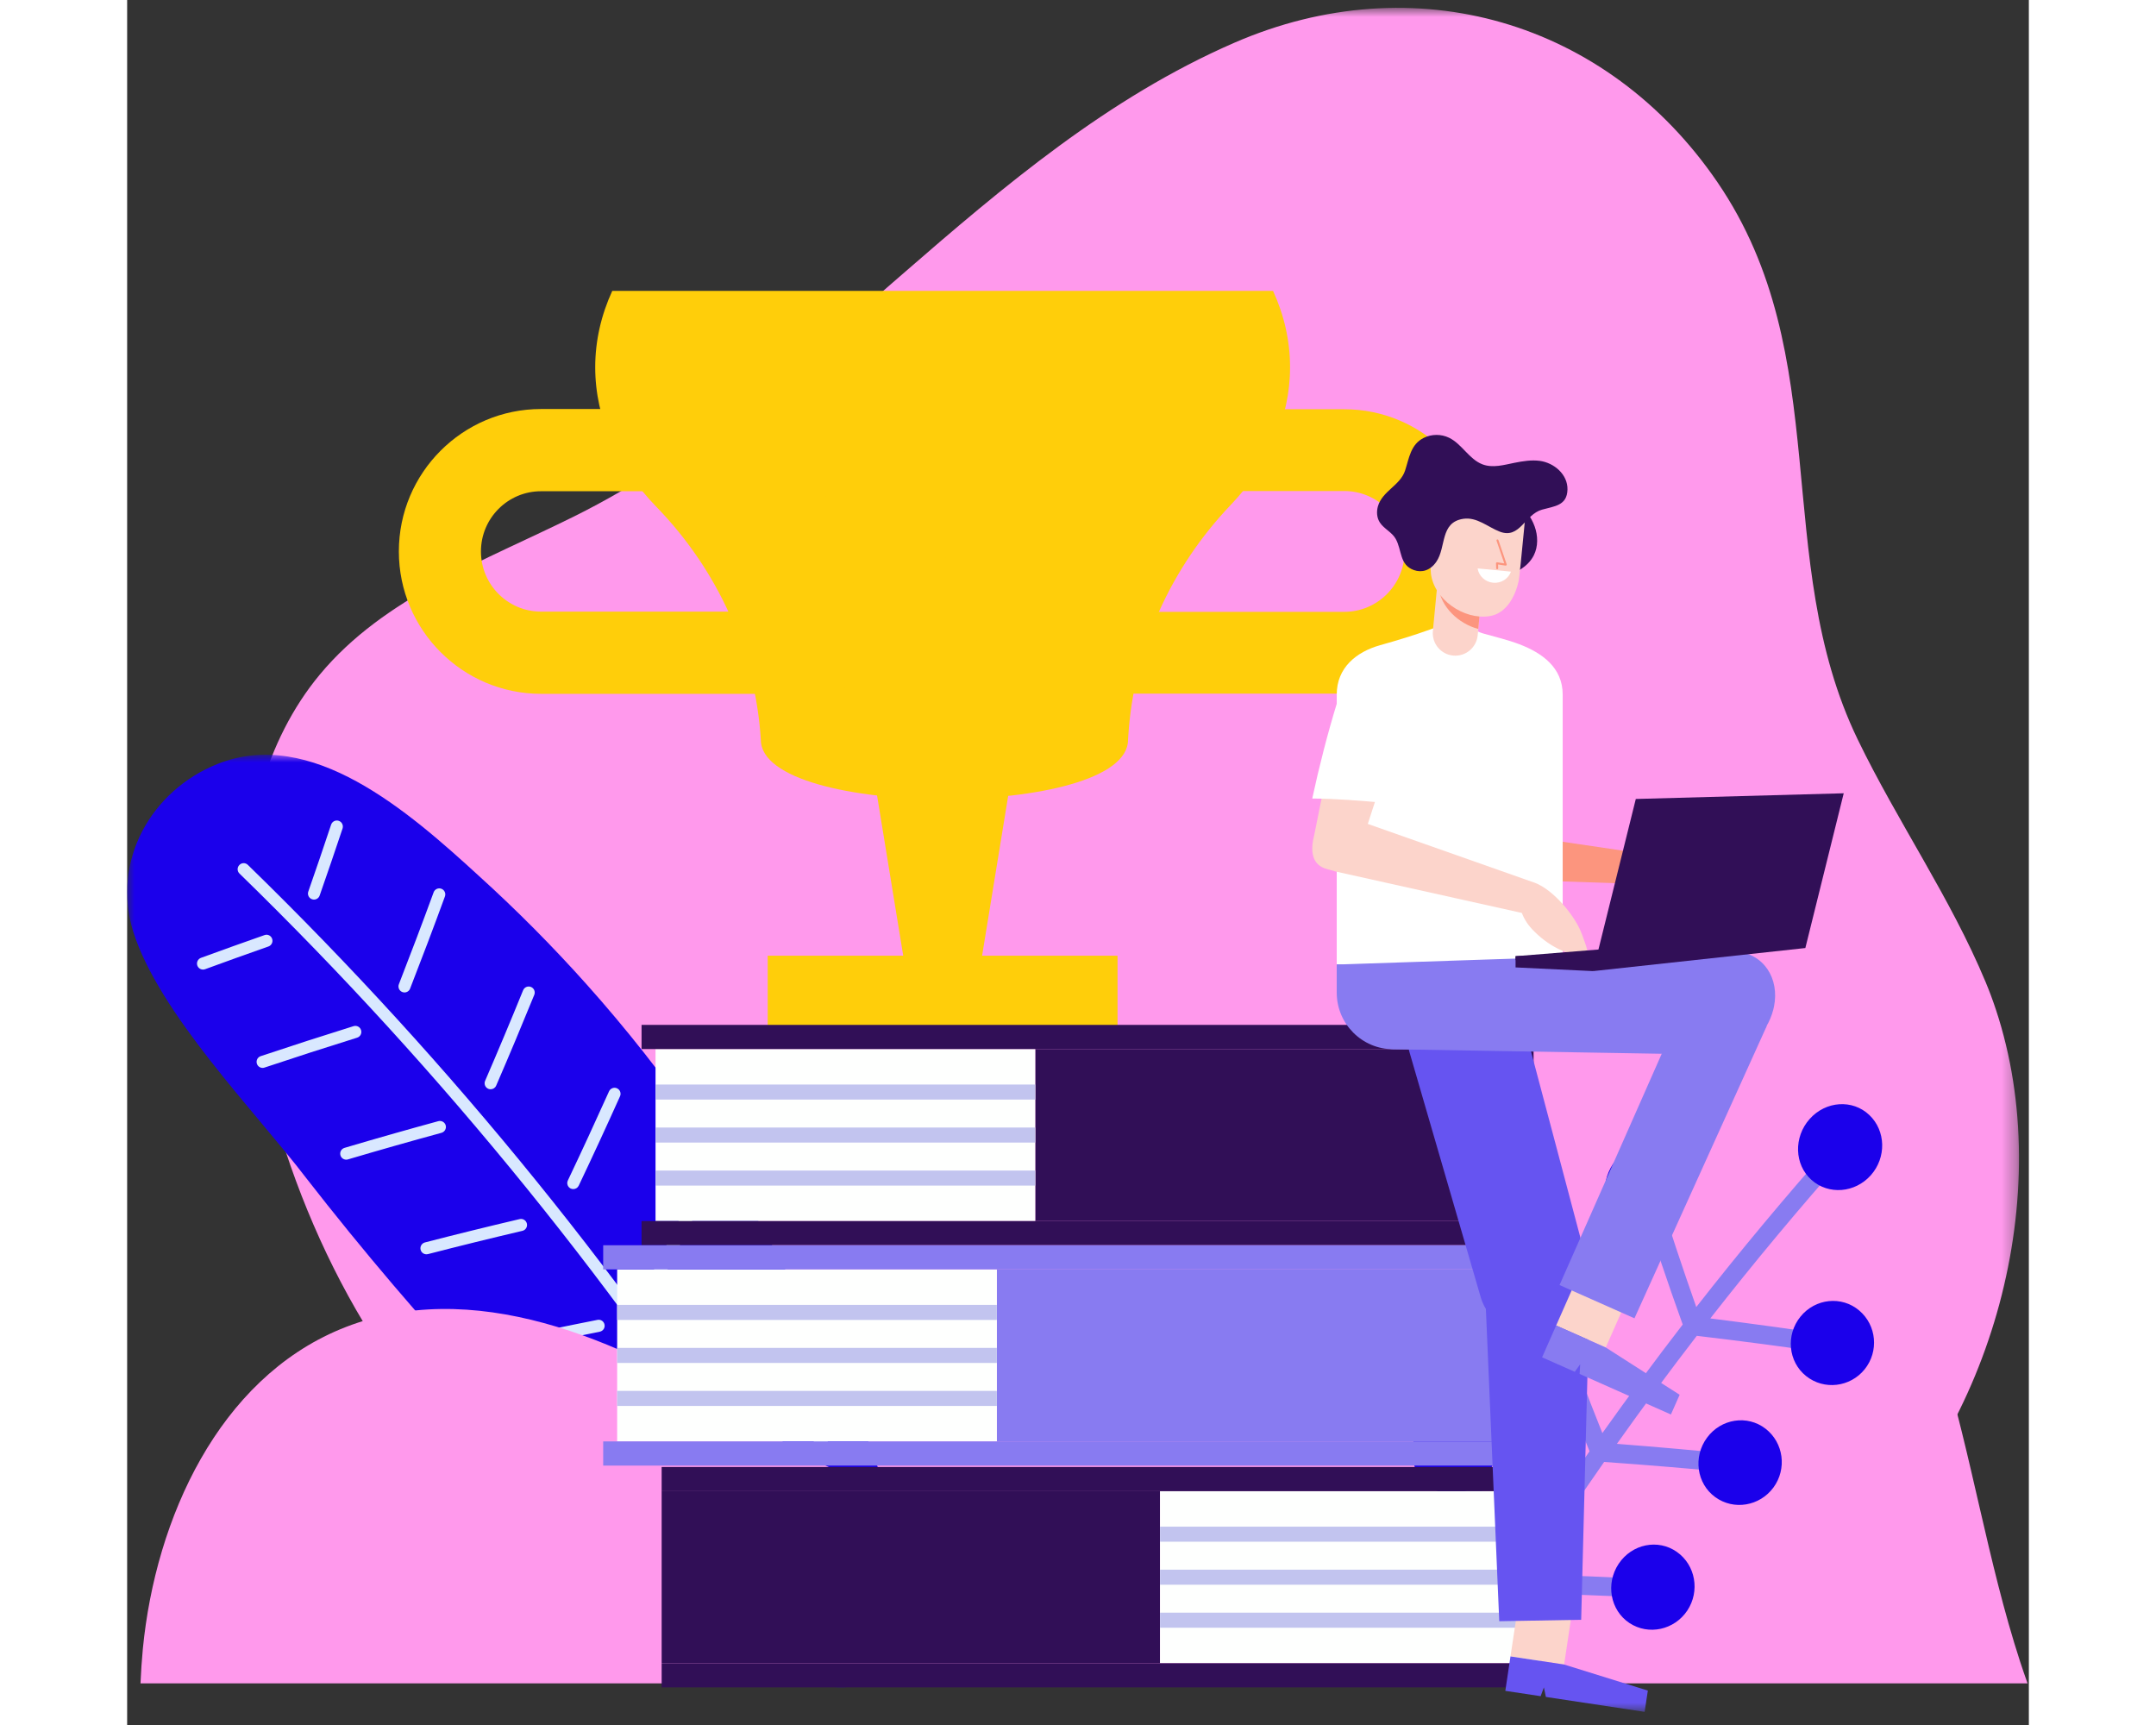 <?xml version="1.0" encoding="UTF-8"?>
<svg width="250px" height="200px" viewBox="0 0 129 117" version="1.1" xmlns="http://www.w3.org/2000/svg" xmlns:xlink="http://www.w3.org/1999/xlink">
    <rect x="0" y="0" width="129" height="117" fill="#333333" stroke="none"/>
    <!-- Generator: Sketch 55.2 (78181) - https://sketchapp.com -->
    <title>Group 108</title>
    <desc>Created with Sketch.</desc>
    <defs>
        <polygon id="path-1" points="0.289 0.89 120.685 0.89 120.685 113.222 0.289 113.222"></polygon>
        <polygon id="path-3" points="0 0.978 52.846 0.978 52.846 64.232 0 64.232"></polygon>
        <polygon id="path-5" points="0 117.11 128.913 117.11 128.913 1.533 0 1.533"></polygon>
    </defs>
    <g id="Marshmello_landing-page" stroke="none" stroke-width="1" fill="none" fill-rule="evenodd">
        <g id="Simple_landngpage" transform="translate(-595, -2559)">
            <g id="Group-9" transform="translate(530, 2489)">
                <g id="Group-108" transform="translate(65, 69)">
                    <g id="Group-3" transform="translate(7.647, 0.642)">
                        <mask id="mask-2" fill="white">
                            <use xlink:href="#path-1"></use>
                        </mask>
                        <g id="Clip-2"></g>
                        <path d="M119.12,68.844 C118.909,68.205 118.675,67.575 118.417,66.957 C116.029,61.232 112.443,56.092 109.742,50.509 C103.817,38.262 108.286,24.519 100.235,12.726 C92.742,1.746 79.651,-2.044 67.454,3.259 C50.369,10.687 39.219,27.159 22.712,35.365 C16.587,38.41 9.801,40.842 5.427,46.105 C1.654,50.644 0.213,56.766 0.293,62.672 C0.553,82.237 15.151,110.999 38.687,106.823 C50.804,104.673 58.617,100.209 70.812,105.84 C77.181,108.783 83.408,112.622 90.401,113.16 C97.289,113.691 104.204,110.803 109.265,106.09 C118.869,97.145 123.276,81.376 119.12,68.844" id="Fill-1" fill="#FF99EC" mask="url(#mask-2)"></path>
                    </g>
                    <g id="Group-6" transform="translate(0, 51.214)">
                        <mask id="mask-4" fill="white">
                            <use xlink:href="#path-3"></use>
                        </mask>
                        <g id="Clip-5"></g>
                        <path d="M31.194,16.583 C36.544,22.573 41.156,29.23 44.864,36.293 C47.682,40.979 57.31,59.991 50.397,63.761 C43.319,67.513 28.442,47.735 24.307,43.969 C20.04,39.384 15.992,34.63 12.15,29.694 C8.676,25.149 2.163,18.538 0.405,12.957 C-1.072,8.168 1.638,3.402 6.115,1.609 C12.483,-0.944 19.056,4.793 23.879,9.213 C26.442,11.535 28.886,13.997 31.194,16.583" id="Fill-4" fill="#1B00EB" mask="url(#mask-4)"></path>
                    </g>
                    <path d="M44.294,105.297 C44.156,105.297 44.025,105.229 43.947,105.107 C33.662,88.788 21.439,73.694 7.619,60.249 C7.457,60.091 7.452,59.832 7.611,59.671 C7.767,59.505 8.026,59.502 8.189,59.662 C22.055,73.152 34.318,88.294 44.638,104.67 C44.759,104.862 44.701,105.115 44.511,105.234 C44.444,105.277 44.367,105.297 44.294,105.297" id="Fill-7" fill="#D9E8FF"></path>
                    <path d="M25.514,92.681 C25.326,92.681 25.158,92.551 25.115,92.361 C25.066,92.139 25.207,91.921 25.427,91.873 C27.586,91.398 29.766,90.943 31.902,90.522 C32.124,90.474 32.34,90.621 32.383,90.844 C32.427,91.064 32.283,91.28 32.06,91.323 C29.931,91.746 27.758,92.2 25.601,92.672 C25.572,92.678 25.543,92.681 25.514,92.681" id="Fill-9" fill="#D9E8FF"></path>
                    <path d="M35.625,88.618 C35.561,88.618 35.497,88.604 35.437,88.573 C35.237,88.468 35.157,88.221 35.263,88.02 C36.285,86.052 37.295,84.053 38.27,82.076 C38.371,81.873 38.617,81.794 38.817,81.89 C39.021,81.991 39.102,82.237 39.002,82.439 C38.025,84.422 37.011,86.425 35.986,88.397 C35.914,88.538 35.772,88.618 35.625,88.618" id="Fill-11" fill="#D9E8FF"></path>
                    <path d="M20.303,86.074 C20.121,86.074 19.954,85.953 19.907,85.767 C19.852,85.548 19.983,85.326 20.202,85.269 C22.319,84.722 24.48,84.19 26.625,83.686 C26.844,83.633 27.064,83.772 27.116,83.993 C27.167,84.212 27.031,84.433 26.812,84.483 C24.672,84.986 22.517,85.516 20.404,86.062 C20.37,86.071 20.335,86.074 20.303,86.074" id="Fill-13" fill="#D9E8FF"></path>
                    <path d="M30.263,81.651 C30.205,81.651 30.144,81.639 30.088,81.613 C29.884,81.515 29.797,81.271 29.895,81.066 C30.849,79.058 31.788,77.023 32.689,75.02 C32.781,74.815 33.03,74.722 33.227,74.815 C33.435,74.909 33.527,75.149 33.434,75.356 C32.532,77.365 31.589,79.405 30.632,81.42 C30.562,81.566 30.416,81.651 30.263,81.651" id="Fill-15" fill="#D9E8FF"></path>
                    <path d="M14.86,79.655 C14.684,79.655 14.521,79.54 14.469,79.362 C14.405,79.146 14.528,78.919 14.746,78.855 C16.864,78.227 19.004,77.618 21.108,77.044 C21.327,76.987 21.548,77.114 21.61,77.33 C21.668,77.549 21.539,77.773 21.324,77.834 C19.225,78.406 17.09,79.013 14.977,79.638 C14.938,79.65 14.899,79.655 14.86,79.655" id="Fill-17" fill="#D9E8FF"></path>
                    <path d="M24.657,74.881 C24.603,74.881 24.548,74.87 24.496,74.849 C24.288,74.759 24.192,74.518 24.282,74.31 C25.157,72.288 26.025,70.219 26.86,68.166 C26.946,67.956 27.185,67.856 27.394,67.942 C27.602,68.026 27.702,68.265 27.618,68.474 C26.778,70.535 25.909,72.607 25.031,74.636 C24.964,74.789 24.816,74.881 24.657,74.881" id="Fill-19" fill="#D9E8FF"></path>
                    <path d="M9.189,73.432 C9.019,73.432 8.859,73.324 8.802,73.152 C8.73,72.937 8.845,72.705 9.061,72.634 C11.18,71.926 13.3,71.241 15.357,70.6 C15.576,70.532 15.802,70.656 15.868,70.87 C15.935,71.086 15.816,71.315 15.599,71.382 C13.546,72.021 11.433,72.703 9.319,73.409 C9.278,73.425 9.232,73.432 9.189,73.432" id="Fill-21" fill="#D9E8FF"></path>
                    <path d="M18.812,68.314 C18.763,68.314 18.713,68.303 18.664,68.285 C18.456,68.204 18.35,67.965 18.433,67.755 C19.242,65.68 20.036,63.583 20.79,61.522 C20.866,61.311 21.103,61.202 21.313,61.279 C21.525,61.357 21.634,61.591 21.556,61.804 C20.8,63.872 20.004,65.974 19.193,68.054 C19.13,68.216 18.976,68.314 18.812,68.314" id="Fill-23" fill="#D9E8FF"></path>
                    <path d="M30.487,99.471 C30.295,99.471 30.123,99.333 30.085,99.135 C30.047,98.913 30.194,98.7 30.416,98.66 C32.59,98.263 34.784,97.888 36.935,97.542 C37.165,97.516 37.368,97.656 37.402,97.882 C37.44,98.104 37.287,98.314 37.065,98.351 C34.918,98.694 32.731,99.069 30.562,99.465 C30.536,99.469 30.513,99.471 30.487,99.471" id="Fill-25" fill="#D9E8FF"></path>
                    <path d="M40.736,95.773 C40.669,95.773 40.6,95.756 40.536,95.721 C40.34,95.61 40.27,95.359 40.383,95.163 C41.469,93.243 42.55,91.278 43.598,89.327 C43.703,89.13 43.954,89.056 44.15,89.162 C44.349,89.269 44.424,89.517 44.317,89.717 C43.266,91.671 42.18,93.64 41.093,95.566 C41.018,95.699 40.88,95.773 40.736,95.773" id="Fill-27" fill="#D9E8FF"></path>
                    <path d="M36.735,105.541 C36.535,105.541 36.36,105.394 36.331,105.19 C36.299,104.966 36.455,104.758 36.679,104.727 C38.187,104.513 39.698,104.309 41.215,104.116 C41.433,104.071 41.641,104.244 41.672,104.47 C41.7,104.693 41.542,104.899 41.317,104.928 C39.806,105.121 38.297,105.323 36.793,105.538 C36.773,105.541 36.755,105.541 36.735,105.541" id="Fill-29" fill="#D9E8FF"></path>
                    <path d="M45.084,102.47 C45.011,102.47 44.939,102.452 44.872,102.41 C44.679,102.294 44.619,102.042 44.735,101.849 C45.564,100.485 46.387,99.115 47.196,97.733 C47.311,97.538 47.559,97.474 47.756,97.588 C47.95,97.704 48.015,97.954 47.9,98.15 C47.088,99.534 46.265,100.907 45.434,102.274 C45.356,102.401 45.222,102.47 45.084,102.47" id="Fill-31" fill="#D9E8FF"></path>
                    <path d="M5.148,66.762 C4.981,66.762 4.825,66.661 4.762,66.494 C4.686,66.283 4.794,66.047 5.005,65.968 C6.437,65.446 7.873,64.928 9.317,64.424 C9.526,64.344 9.763,64.46 9.835,64.675 C9.91,64.887 9.797,65.121 9.585,65.196 C8.147,65.7 6.712,66.215 5.288,66.738 C5.241,66.755 5.194,66.762 5.148,66.762" id="Fill-33" fill="#D9E8FF"></path>
                    <path d="M12.674,62.015 C12.629,62.015 12.582,62.008 12.538,61.991 C12.325,61.917 12.213,61.683 12.288,61.471 C12.816,59.963 13.331,58.449 13.836,56.931 C13.91,56.718 14.139,56.6 14.353,56.673 C14.567,56.744 14.682,56.975 14.613,57.191 C14.105,58.713 13.587,60.23 13.059,61.739 C13.001,61.91 12.842,62.015 12.674,62.015" id="Fill-35" fill="#D9E8FF"></path>
                    <path d="M0.906,115.177 C0.94,114.394 0.99,113.611 1.065,112.826 C1.934,103.94 6.227,94.578 14.458,91.157 C23.329,87.475 33.417,91.796 41.524,96.952 C46.488,100.11 52.213,103.776 57.803,101.949 C63.6,100.058 65.993,93.359 68.16,87.649 C71.505,78.833 76.809,69.858 85.603,66.492 C93.613,63.429 103.028,65.91 109.679,71.329 C116.331,76.749 120.51,84.703 123.031,92.914 C125.129,99.754 126.194,106.885 128.404,113.691 C128.566,114.187 128.736,114.684 128.912,115.177 L0.906,115.177 Z" id="Fill-37" fill="#FF99EC"></path>
                    <path d="M116.614,78.438 C116.366,78.21 115.975,78.236 115.738,78.503 C112.534,82.107 109.433,85.825 106.44,89.651 C105.501,86.988 104.607,84.289 103.759,81.559 C103.655,81.221 103.305,81.06 102.973,81.195 C102.643,81.33 102.461,81.713 102.565,82.046 C103.496,85.017 104.481,87.947 105.52,90.838 C103.66,93.25 101.843,95.705 100.07,98.201 C99.017,95.573 98.007,92.906 97.041,90.209 C96.924,89.877 96.565,89.73 96.241,89.881 C95.915,90.032 95.748,90.424 95.869,90.755 C96.927,93.69 98.038,96.583 99.2,99.435 C97.443,101.945 95.731,104.497 94.064,107.088 C92.899,104.5 91.775,101.873 90.694,99.211 C90.56,98.883 90.196,98.753 89.878,98.92 C89.56,99.088 89.409,99.488 89.543,99.815 C90.727,102.71 91.963,105.562 93.248,108.369 C92.775,109.115 92.309,109.863 91.845,110.614 L93.295,110.6 C93.618,110.082 93.94,109.564 94.268,109.049 C97.287,109.115 100.298,109.224 103.299,109.374 C103.638,109.39 103.931,109.125 103.957,108.78 C103.981,108.435 103.729,108.138 103.391,108.119 C100.629,107.971 97.857,107.854 95.08,107.774 C96.738,105.195 98.442,102.656 100.19,100.158 C103.2,100.37 106.199,100.621 109.189,100.912 C109.524,100.946 109.828,100.696 109.868,100.354 C109.908,100.011 109.669,99.706 109.331,99.671 C106.581,99.39 103.824,99.144 101.055,98.931 C102.817,96.446 104.625,94.004 106.476,91.604 C109.47,91.956 112.451,92.35 115.42,92.784 C115.754,92.833 116.07,92.598 116.123,92.263 C116.178,91.923 115.95,91.607 115.617,91.558 C112.885,91.146 110.145,90.769 107.392,90.424 C110.368,86.616 113.453,82.916 116.64,79.33 C116.874,79.067 116.863,78.667 116.614,78.438" id="Fill-39" fill="#887BF1"></path>
                    <path d="M98.243,87.75 C99.454,88.731 99.617,90.603 98.619,91.956 C97.624,93.308 95.821,93.658 94.58,92.712 C93.343,91.768 93.156,89.859 94.183,88.47 C95.209,87.08 97.033,86.769 98.243,87.75" id="Fill-41" fill="#1B00EB"></path>
                    <path d="M111.137,97.902 C112.368,98.854 112.602,100.629 111.674,101.893 C110.744,103.157 108.982,103.458 107.725,102.543 C106.466,101.629 106.209,99.815 107.167,98.515 C108.123,97.216 109.907,96.951 111.137,97.902" id="Fill-43" fill="#1B00EB"></path>
                    <path d="M101.197,83.932 C100.003,82.935 99.897,81.027 100.98,79.692 C102.063,78.359 103.898,78.136 105.062,79.171 C106.229,80.204 106.312,82.073 105.258,83.373 C104.206,84.669 102.393,84.931 101.197,83.932" id="Fill-45" fill="#1B00EB"></path>
                    <path d="M117.492,89.886 C118.679,90.889 118.838,92.667 117.858,93.879 C116.879,95.09 115.106,95.304 113.892,94.334 C112.676,93.366 112.497,91.551 113.507,90.304 C114.516,89.058 116.307,88.88 117.492,89.886" id="Fill-47" fill="#1B00EB"></path>
                    <path d="M91.789,96.684 C93.044,97.61 93.285,99.483 92.346,100.888 C91.407,102.295 89.621,102.73 88.339,101.841 C87.061,100.954 86.791,99.044 87.758,97.602 C88.725,96.159 90.537,95.759 91.789,96.684" id="Fill-49" fill="#1B00EB"></path>
                    <path d="M105.121,106.258 C106.394,107.153 106.702,108.927 105.829,110.241 C104.953,111.552 103.203,111.939 101.905,111.082 C100.608,110.222 100.276,108.415 101.177,107.064 C102.078,105.714 103.85,105.363 105.121,106.258" id="Fill-51" fill="#1B00EB"></path>
                    <path d="M118.173,76.622 C119.305,77.691 119.346,79.513 118.279,80.713 C117.211,81.913 115.416,82.065 114.253,81.027 C113.093,79.991 113.033,78.131 114.129,76.899 C115.228,75.664 117.045,75.552 118.173,76.622" id="Fill-53" fill="#1B00EB"></path>
                    <polygon id="Fill-55" fill="#FFCE0A" points="57.281 70.192 53.358 70.192 48.909 42.948 61.728 42.948"></polygon>
                    <mask id="mask-6" fill="white">
                        <use xlink:href="#path-5"></use>
                    </mask>
                    <g id="Clip-58"></g>
                    <polygon id="Fill-57" fill="#FFCE0A" mask="url(#mask-6)" points="43.452 70.564 67.182 70.564 67.182 65.821 43.452 65.821"></polygon>
                    <path d="M32.907,20.73 C32.159,22.36 31.751,24.1 31.751,25.908 C31.751,29.419 33.28,32.677 35.891,35.366 C40.045,39.644 42.607,45.217 42.986,51.172 L42.986,51.175 C42.986,56.551 67.894,56.551 67.894,51.175 L67.911,50.907 C68.285,45.024 70.795,39.51 74.86,35.247 C77.402,32.58 78.884,29.367 78.884,25.908 C78.884,24.1 78.479,22.36 77.731,20.73 L32.907,20.73 Z" id="Fill-59" fill="#FFCE0A" mask="url(#mask-6)"></path>
                    <path d="M28.072,34.319 C25.826,34.319 24,36.15 24,38.401 C24,40.652 25.826,42.484 28.072,42.484 L45.814,42.484 C48.057,42.484 49.886,40.652 49.886,38.401 C49.886,36.15 48.057,34.319 45.814,34.319 L28.072,34.319 Z M45.814,48.06 L28.072,48.06 C22.756,48.06 18.431,43.728 18.431,38.401 C18.431,33.074 22.756,28.742 28.072,28.742 L45.814,28.742 C51.127,28.742 55.452,33.074 55.452,38.401 C55.452,43.728 51.127,48.06 45.814,48.06 L45.814,48.06 Z" id="Fill-60" fill="#FFCE0A" mask="url(#mask-6)"></path>
                    <path d="M65.161,34.304 C62.905,34.304 61.071,36.142 61.071,38.401 C61.071,40.659 62.905,42.499 65.161,42.499 L82.564,42.499 C84.82,42.499 86.653,40.659 86.653,38.401 C86.653,36.142 84.82,34.304 82.564,34.304 L65.161,34.304 Z M82.564,48.045 L65.161,48.045 C59.852,48.045 55.536,43.721 55.536,38.401 C55.536,33.082 59.852,28.758 65.161,28.758 L82.564,28.758 C87.872,28.758 92.19,33.082 92.19,38.401 C92.19,43.721 87.872,48.045 82.564,48.045 L82.564,48.045 Z" id="Fill-61" fill="#FFCE0A" mask="url(#mask-6)"></path>
                    <polygon id="Fill-62" fill="#310F57" mask="url(#mask-6)" points="61.597 83.82 95.403 83.82 95.403 72.153 61.597 72.153"></polygon>
                    <polygon id="Fill-63" fill="#FEFFFE" mask="url(#mask-6)" points="35.842 83.82 61.599 83.82 61.599 72.153 35.842 72.153"></polygon>
                    <polygon id="Fill-64" fill="#C2C4EF" mask="url(#mask-6)" points="35.84 75.58 61.599 75.58 61.599 74.559 35.84 74.559"></polygon>
                    <polygon id="Fill-65" fill="#C2C4EF" mask="url(#mask-6)" points="35.84 81.414 61.599 81.414 61.599 80.394 35.84 80.394"></polygon>
                    <polygon id="Fill-66" fill="#C2C4EF" mask="url(#mask-6)" points="35.84 78.496 61.599 78.496 61.599 77.476 35.84 77.476"></polygon>
                    <polygon id="Fill-67" fill="#310F57" mask="url(#mask-6)" points="34.895 72.153 95.403 72.153 95.403 70.514 34.895 70.514"></polygon>
                    <polygon id="Fill-68" fill="#310F57" mask="url(#mask-6)" points="34.895 85.458 95.403 85.458 95.403 83.82 34.895 83.82"></polygon>
                    <polygon id="Fill-69" fill="#887BF1" mask="url(#mask-6)" points="58.996 98.766 92.8 98.766 92.8 87.098 58.996 87.098"></polygon>
                    <polygon id="Fill-70" fill="#FEFFFE" mask="url(#mask-6)" points="33.239 98.766 58.997 98.766 58.997 87.098 33.239 87.098"></polygon>
                    <polygon id="Fill-71" fill="#C2C4EF" mask="url(#mask-6)" points="33.239 90.526 58.997 90.526 58.997 89.506 33.239 89.506"></polygon>
                    <polygon id="Fill-72" fill="#C2C4EF" mask="url(#mask-6)" points="33.239 96.36 58.997 96.36 58.997 95.34 33.239 95.34"></polygon>
                    <polygon id="Fill-73" fill="#C2C4EF" mask="url(#mask-6)" points="33.239 93.443 58.997 93.443 58.997 92.422 33.239 92.422"></polygon>
                    <polygon id="Fill-74" fill="#887BF1" mask="url(#mask-6)" points="32.292 87.098 92.8 87.098 92.8 85.46 32.292 85.46"></polygon>
                    <polygon id="Fill-75" fill="#887BF1" mask="url(#mask-6)" points="32.292 100.405 92.8 100.405 92.8 98.766 32.292 98.766"></polygon>
                    <polygon id="Fill-76" fill="#310F57" mask="url(#mask-6)" points="36.258 113.807 70.064 113.807 70.064 102.141 36.258 102.141"></polygon>
                    <polygon id="Fill-77" fill="#FEFFFE" mask="url(#mask-6)" points="70.062 113.807 95.819 113.807 95.819 102.141 70.062 102.141"></polygon>
                    <polygon id="Fill-78" fill="#C2C4EF" mask="url(#mask-6)" points="70.062 105.567 95.819 105.567 95.819 104.547 70.062 104.547"></polygon>
                    <polygon id="Fill-79" fill="#C2C4EF" mask="url(#mask-6)" points="70.062 111.402 95.819 111.402 95.819 110.381 70.062 110.381"></polygon>
                    <polygon id="Fill-80" fill="#C2C4EF" mask="url(#mask-6)" points="70.062 108.485 95.819 108.485 95.819 107.465 70.062 107.465"></polygon>
                    <polygon id="Fill-81" fill="#310F57" mask="url(#mask-6)" points="36.258 102.141 96.767 102.141 96.767 100.501 36.258 100.501"></polygon>
                    <polygon id="Fill-82" fill="#310F57" mask="url(#mask-6)" points="36.258 115.447 96.767 115.447 96.767 113.809 36.258 113.809"></polygon>
                    <polygon id="Fill-83" fill="#FC957E" mask="url(#mask-6)" points="101.772 58.742 101.534 60.923 87.433 60.454 87.697 56.667"></polygon>
                    <polygon id="Fill-84" fill="#FCD4CB" mask="url(#mask-6)" points="93.837 113.348 97.476 113.897 98.078 109.89 94.441 109.341"></polygon>
                    <path d="M103.155,115.665 L102.937,117.109 L96.238,116.097 C96.192,115.883 96.148,115.667 96.103,115.449 C96.03,115.648 95.957,115.846 95.883,116.045 L93.487,115.684 L93.837,113.348 L97.475,113.898 L103.155,115.665 Z" id="Fill-85" fill="#6654F1" mask="url(#mask-6)"></path>
                    <path d="M96.121,91.333 L96.716,91.159 C98.56,90.62 99.619,88.686 99.082,86.839 L93.687,66.502 C93.151,64.654 91.791,67.333 89.947,67.871 L89.352,68.045 C87.509,68.582 86.45,70.516 86.986,72.364 L91.811,88.962 C92.348,90.809 94.278,91.871 96.121,91.333" id="Fill-86" fill="#6654F1" mask="url(#mask-6)"></path>
                    <polygon id="Fill-87" fill="#6654F1" mask="url(#mask-6)" points="93.075 110.961 98.633 110.863 99.224 87.772 92.098 88.135"></polygon>
                    <path d="M82.051,66.406 L97.378,66.406 L97.378,48.105 C97.378,46.283 95.99,45.289 94.44,44.697 C93.637,44.392 92.797,44.198 91.973,43.963 C91.564,43.848 90.044,43.096 89.715,43.214 L88.409,43.687 C87.277,44.096 86.146,44.437 84.986,44.763 C83.371,45.218 82.051,46.296 82.051,48.105 L82.051,66.406 Z" id="Fill-88" fill="#FFFFFF" mask="url(#mask-6)"></path>
                    <path d="M85.884,72.165 L93.548,72.165 C95.664,72.165 97.379,70.445 97.379,68.324 L97.379,66.406 L82.051,66.406 L82.051,68.324 C82.051,70.445 83.767,72.165 85.884,72.165" id="Fill-89" fill="#887BF1" mask="url(#mask-6)"></path>
                    <path d="M111.714,69.263 C112.09,67.378 111.038,65.642 109.025,65.519 L82.479,66.407 L87.596,67.803 C87.48,69.723 83.965,72.048 85.883,72.166 C85.883,72.166 108.064,72.54 108.077,72.54 C109.834,72.569 111.236,71.124 111.662,69.49 C111.681,69.415 111.698,69.338 111.714,69.263" id="Fill-90" fill="#887BF1" mask="url(#mask-6)"></path>
                    <polygon id="Fill-91" fill="#FCD4CB" mask="url(#mask-6)" points="96.935 90.903 100.299 92.396 101.937 88.69 98.573 87.196"></polygon>
                    <path d="M105.312,95.602 L104.72,96.939 L98.525,94.189 C98.538,93.97 98.552,93.75 98.566,93.529 C98.444,93.701 98.321,93.872 98.197,94.044 L95.981,93.062 L96.934,90.904 L100.3,92.395 L105.312,95.602 Z" id="Fill-92" fill="#887BF1" mask="url(#mask-6)"></path>
                    <polygon id="Fill-93" fill="#887BF1" mask="url(#mask-6)" points="97.165 88.16 102.247 90.416 111.217 70.596 106.516 66.997"></polygon>
                    <path d="M90.757,37.677 C90.647,37.343 90.699,36.901 91.014,36.745 C91.31,36.598 91.735,36.753 91.955,36.506 C92.094,36.35 92.07,36.104 91.992,35.911 C91.911,35.717 91.787,35.537 91.744,35.334 C91.622,34.761 92.235,34.238 92.821,34.25 C93.403,34.261 93.916,34.638 94.335,35.046 C94.818,35.518 95.245,36.065 95.474,36.699 C95.705,37.334 95.722,38.066 95.418,38.668 C95.026,39.444 94.185,39.885 93.357,40.139 C92.946,40.267 92.51,40.362 92.085,40.296 C91.513,40.207 91.172,39.92 91.167,39.37 C91.163,39.061 91.256,38.854 91.161,38.537 C91.071,38.233 90.857,37.977 90.757,37.677" id="Fill-94" fill="#310F57" mask="url(#mask-6)"></path>
                    <path d="M89.946,45.465 L89.946,45.465 C90.786,45.545 91.531,44.929 91.612,44.089 L91.945,40.596 L88.906,40.305 L88.573,43.796 C88.492,44.637 89.107,45.384 89.946,45.465" id="Fill-95" fill="#FCD4CB" mask="url(#mask-6)"></path>
                    <path d="M88.987,39.467 L92.025,39.758 L91.652,43.66 C90.318,43.306 89.101,42.167 88.96,40.82 C88.928,40.515 88.928,40.205 88.946,39.896 L88.987,39.467 Z" id="Fill-96" fill="#FC957E" mask="url(#mask-6)"></path>
                    <path d="M92.405,42.792 C92.654,42.754 92.894,42.669 93.117,42.527 C93.832,42.07 94.22,41.201 94.393,40.398 C94.483,39.975 95.026,34.016 95.034,34.016 L89,33.438 L88.687,36.71 C88.589,37.75 88.327,38.826 88.437,39.871 C88.623,41.646 90.675,43.06 92.405,42.792" id="Fill-97" fill="#FCD4CB" mask="url(#mask-6)"></path>
                    <path d="M92.937,39.61 C92.9,39.61 92.869,39.581 92.868,39.546 L92.855,39.209 C92.855,39.189 92.863,39.169 92.88,39.155 C92.895,39.143 92.917,39.138 92.933,39.138 L93.415,39.212 L92.892,37.675 C92.88,37.64 92.898,37.6 92.932,37.589 C92.969,37.58 93.007,37.597 93.018,37.63 L93.579,39.273 C93.587,39.296 93.582,39.322 93.567,39.339 C93.551,39.356 93.53,39.362 93.505,39.364 L92.995,39.285 L93.002,39.54 C93.004,39.578 92.975,39.609 92.938,39.61 L92.937,39.61 Z" id="Fill-98" fill="#FC957E" mask="url(#mask-6)"></path>
                    <path d="M93.87,39.772 C93.697,40.255 93.203,40.578 92.657,40.524 C92.11,40.472 91.686,40.06 91.608,39.554 L93.87,39.772 Z" id="Fill-99" fill="#FFFFFF" mask="url(#mask-6)"></path>
                    <path d="M87.285,39.666 C87.791,39.847 88.377,39.726 88.807,39.103 C89.489,38.112 89.044,36.429 90.637,36.189 C91.559,36.051 92.303,36.749 93.109,37.059 C94.479,37.585 94.803,35.897 95.975,35.568 C96.819,35.33 97.674,35.3 97.703,34.207 C97.729,33.174 96.785,32.388 95.828,32.259 C95.256,32.183 94.675,32.278 94.109,32.39 C93.396,32.532 92.633,32.764 91.927,32.491 C91.023,32.141 90.541,31.112 89.669,30.69 C89.135,30.431 88.484,30.436 87.953,30.699 C87.061,31.144 86.964,32.071 86.687,32.917 C86.359,33.927 85.141,34.301 84.842,35.35 C84.741,35.714 84.769,36.123 84.975,36.438 C85.263,36.877 85.806,37.099 86.055,37.556 C86.482,38.331 86.303,39.315 87.285,39.666" id="Fill-100" fill="#310F57" mask="url(#mask-6)"></path>
                    <path d="M81.748,60.043 L81.399,59.949 C80.32,59.666 80.251,58.67 80.535,57.586 L82.508,47.758 C82.793,46.678 83.897,46.031 84.977,46.316 L85.325,46.408 C86.404,46.692 87.049,47.8 86.765,48.88 L83.66,58.411 C83.375,59.493 82.828,60.326 81.748,60.043" id="Fill-101" fill="#FCD4CB" mask="url(#mask-6)"></path>
                    <polygon id="Fill-102" fill="#FCD4CB" mask="url(#mask-6)" points="95.504 60.882 94.859 62.977 81.848 60.082 82.83 56.415"></polygon>
                    <path d="M94.427,61.705 C94.334,61.756 94.517,62.577 94.542,62.683 C94.661,63.19 94.953,63.646 95.303,64.024 C95.797,64.553 96.429,65.039 97.078,65.359 C97.406,65.52 97.752,65.647 98.108,65.733 C98.292,65.776 98.48,65.809 98.668,65.828 L98.673,65.828 C98.911,65.852 99.092,65.618 99.029,65.386 C98.997,65.275 98.973,65.178 98.963,65.149 C98.832,64.773 98.713,64.403 98.547,64.041 C98.058,62.964 96.726,61.351 95.504,60.882 C94.617,61.325 95.313,61.263 94.427,61.705" id="Fill-103" fill="#FCD4CB" mask="url(#mask-6)"></path>
                    <path d="M86.544,45.905 C87.462,47.321 87.569,49.143 87.208,50.79 C86.845,52.439 86.059,53.958 85.281,55.454 C83.653,55.308 82.022,55.169 80.39,55.161 C80.85,53.022 81.43,50.752 82.074,48.66 C82.317,47.863 82.587,47.048 83.133,46.418 C83.938,45.488 85.379,45.513 86.544,45.905" id="Fill-104" fill="#FFFFFF" mask="url(#mask-6)"></path>
                    <polygon id="Fill-105" fill="#310F57" mask="url(#mask-6)" points="94.182 66.616 99.44 66.867 100.639 65.595 94.182 65.855"></polygon>
                    <polygon id="Fill-106" fill="#310F57" mask="url(#mask-6)" points="100.54 66.117 94.182 66.117 94.182 65.855 100.54 65.343"></polygon>
                    <polygon id="Fill-107" fill="#310F57" mask="url(#mask-6)" points="99.441 66.867 113.839 65.301 116.442 54.805 102.338 55.191"></polygon>
                </g>
            </g>
        </g>
    </g>
</svg>